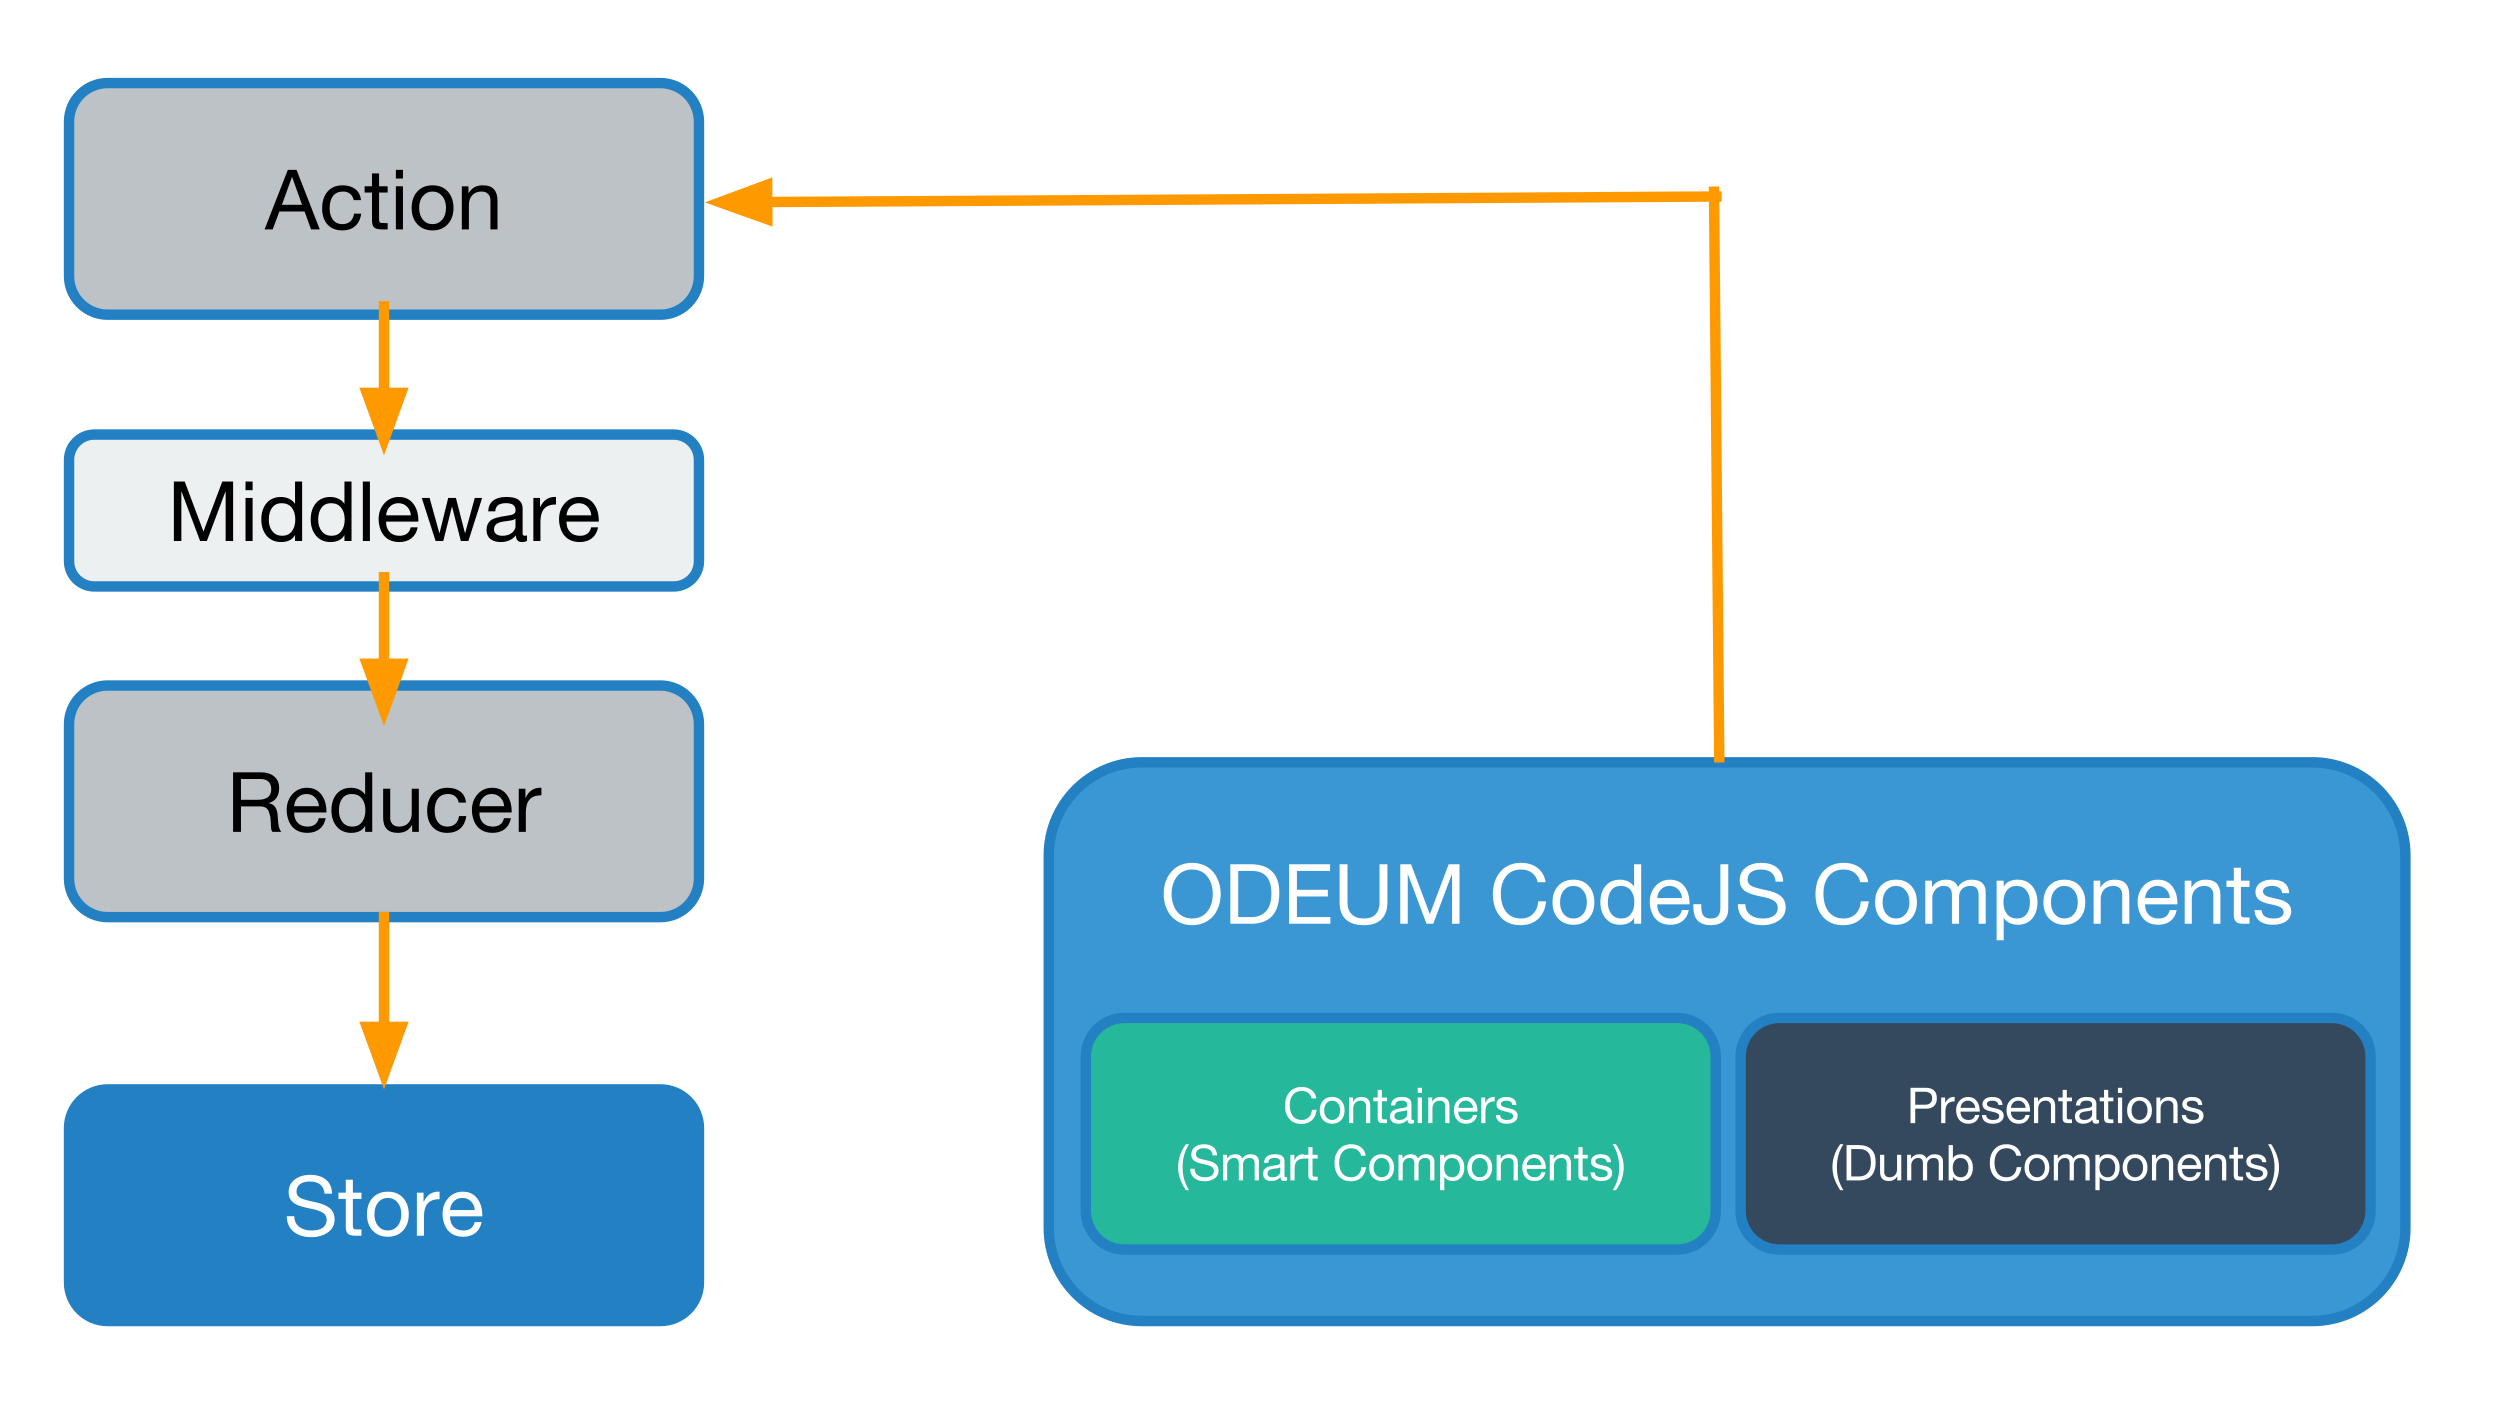 <?xml version="1.0" standalone="yes"?>

<svg version="1.1" viewBox="0.0 0.0 960.0 540.0" fill="none" stroke="none" stroke-linecap="square" stroke-miterlimit="10" xmlns="http://www.w3.org/2000/svg" xmlns:xlink="http://www.w3.org/1999/xlink"><rect x="0.0" y="0.0" width="960.0" height="540.0" fill="#333333" stroke="none"/><clipPath id="g21337511ee_0_11.0"><path d="m0 0l960.0 0l0 540.0l-960.0 0l0 -540.0z" clip-rule="nonzero"></path></clipPath><g clip-path="url(#g21337511ee_0_11.0)"><path fill="#ffffff" d="m0 0l960.0 0l0 540.0l-960.0 0z" fill-rule="evenodd"></path><path fill="#3b97d3" d="m402.727 328.486l0 0c0 -19.749 16.01 -35.759 35.759 -35.759l449.426 0c9.484 0 18.579 3.767 25.286 10.474c6.706 6.706 10.474 15.802 10.474 25.286l0 143.033c0 19.749 -16.01 35.759 -35.759 35.759l-449.426 0c-19.749 0 -35.759 -16.01 -35.759 -35.759z" fill-rule="evenodd"></path><path stroke="#2280c3" stroke-width="4.0" stroke-linejoin="round" stroke-linecap="butt" d="m402.727 328.486l0 0c0 -19.749 16.01 -35.759 35.759 -35.759l449.426 0c9.484 0 18.579 3.767 25.286 10.474c6.706 6.706 10.474 15.802 10.474 25.286l0 143.033c0 19.749 -16.01 35.759 -35.759 35.759l-449.426 0c-19.749 0 -35.759 -16.01 -35.759 -35.759z" fill-rule="evenodd"></path><path fill="#ffffff" d="m457.793 331.332q3.328 0 5.797 1.547q2.469 1.531 3.812 4.328q1.344 2.781 1.344 6.094q0 3.344 -1.344 6.125q-1.328 2.766 -3.828 4.312q-2.484 1.531 -5.781 1.531q-3.297 0 -5.781 -1.531q-2.469 -1.531 -3.812 -4.297q-1.344 -2.781 -1.344 -6.141q0 -5.188 2.969 -8.578q2.984 -3.391 7.969 -3.391zm-7.906 11.969q0 2.547 0.922 4.75q0.938 2.203 2.734 3.438q1.812 1.219 4.25 1.219q3.672 0 5.781 -2.641q2.125 -2.656 2.125 -6.766q0 -4.062 -2.094 -6.734q-2.094 -2.672 -5.844 -2.672q-3.672 0 -5.781 2.688q-2.094 2.688 -2.094 6.719zm30.578 -11.422q5.188 0 7.984 2.75q2.812 2.75 2.812 8.141q0 6.031 -2.781 9.0q-2.766 2.953 -8.016 2.953l-8.016 0l0 -22.844l8.016 0zm0.188 20.281q3.422 0 5.484 -2.234q2.078 -2.234 2.078 -6.75q0 -4.531 -1.891 -6.625q-1.875 -2.109 -5.562 -2.109l-5.281 0l0 17.719l5.172 0zm30.094 -20.281l0 2.562l-12.734 0l0 7.25l11.875 0l0 2.562l-11.875 0l0 7.906l12.844 0l0 2.562l-15.875 0l0 -22.844l15.766 0zm6.688 0l0 14.719q0 2.797 1.594 4.453q1.609 1.656 4.75 1.656q2.953 0 4.453 -1.641q1.5 -1.656 1.5 -4.469l0 -14.719l3.031 0l0 14.75q0 4.031 -2.266 6.344q-2.25 2.297 -6.719 2.297q-4.672 0 -7.031 -2.25q-2.344 -2.25 -2.344 -6.391l0 -14.75l3.031 0zm24.422 0l7.203 19.188l7.234 -19.188l4.156 0l0 22.844l-2.875 0l0 -19.016l-0.062 0l-7.141 19.016l-2.594 0l-7.141 -19.016l-0.062 0l0 19.016l-2.875 0l0 -22.844l4.156 0zm42.234 -0.547q3.797 0 6.344 1.969q2.562 1.969 3.062 5.453l-3.031 0q-0.5 -2.344 -2.203 -3.594q-1.688 -1.266 -4.203 -1.266q-3.625 0 -5.688 2.562q-2.047 2.562 -2.047 6.688q0 4.375 2.016 6.969q2.016 2.594 5.75 2.594q2.797 0 4.578 -1.766q1.797 -1.781 2.016 -4.828l3.047 0q-0.5 4.438 -3.094 6.797q-2.578 2.359 -6.797 2.359q-4.906 0 -7.734 -3.25q-2.828 -3.25 -2.828 -8.656q0 -5.328 2.922 -8.672q2.922 -3.359 7.891 -3.359zm20.109 6.469q3.75 0 5.891 2.422q2.141 2.422 2.141 6.25q0 3.859 -2.188 6.25q-2.188 2.391 -5.844 2.391q-3.594 0 -5.812 -2.344q-2.219 -2.359 -2.219 -6.297q0 -3.938 2.172 -6.297q2.172 -2.375 5.859 -2.375zm-5.156 8.672q0 2.844 1.453 4.547q1.453 1.688 3.703 1.688q2.234 0 3.688 -1.703q1.469 -1.703 1.469 -4.531q0 -2.828 -1.453 -4.547q-1.453 -1.734 -3.734 -1.734q-2.188 0 -3.656 1.703q-1.469 1.688 -1.469 4.578zm31.172 -14.594l0 22.844l-2.719 0l0 -2.234l-0.062 0q-0.641 1.281 -2.047 1.953q-1.391 0.672 -3.234 0.672q-3.469 0 -5.547 -2.406q-2.062 -2.406 -2.062 -6.297q0 -3.828 2.0 -6.219q2.016 -2.391 5.531 -2.391q1.625 0 3.078 0.656q1.469 0.656 2.281 1.922l0.062 0l0 -8.5l2.719 0zm-12.797 14.703q0 2.672 1.375 4.406q1.391 1.719 3.75 1.719q2.406 0 3.719 -1.719q1.328 -1.734 1.328 -4.516q0 -2.828 -1.359 -4.547q-1.359 -1.734 -3.891 -1.734q-2.344 0 -3.641 1.719q-1.281 1.703 -1.281 4.672zm23.859 -8.781q3.562 0 5.531 2.562q1.969 2.562 1.969 6.578l0 0.328l-12.391 0l0 0.203q0 2.359 1.375 3.797q1.375 1.438 3.781 1.438q1.812 0 2.875 -0.844q1.078 -0.844 1.406 -2.391l2.688 0q-0.547 2.75 -2.406 4.203q-1.859 1.438 -4.656 1.438q-2.609 0 -4.422 -1.172q-1.797 -1.188 -2.656 -3.281q-0.859 -2.109 -0.859 -4.312q0 -3.656 2.203 -6.094q2.203 -2.453 5.562 -2.453zm-4.891 7.062l9.5 0q-0.125 -2.016 -1.469 -3.344q-1.328 -1.328 -3.328 -1.328q-1.875 0 -3.203 1.266q-1.328 1.266 -1.5 3.406zm27.266 -12.984l0 17.25q0 2.703 -1.703 4.422q-1.703 1.719 -5.047 1.719q-3.078 0 -4.875 -1.625q-1.781 -1.641 -1.781 -5.641l0 -0.797l3.047 0l0 0.703q0 2.812 0.906 3.812q0.922 0.984 2.766 0.984q1.875 0 2.766 -0.984q0.891 -1.0 0.891 -3.016l0 -16.828l3.031 0zm12.672 -0.547q3.812 0 6.047 1.844q2.234 1.844 2.375 5.391l-2.875 0q-0.266 -2.344 -1.688 -3.5q-1.422 -1.172 -3.984 -1.172q-2.438 0 -3.781 1.016q-1.344 1.0 -1.344 2.875q0 1.344 1.141 2.203q1.156 0.859 6.203 1.875q3.656 0.75 5.469 2.297q1.812 1.547 1.812 4.297q0 3.188 -2.609 5.0q-2.594 1.812 -6.328 1.812q-4.141 0 -6.766 -2.078q-2.625 -2.078 -2.656 -5.984l2.875 0q0.031 2.609 1.859 4.062q1.844 1.438 4.797 1.438q2.766 0 4.281 -1.062q1.516 -1.078 1.516 -3.094q0 -1.625 -1.391 -2.609q-1.391 -0.984 -5.047 -1.688q-4.875 -0.922 -6.531 -2.375q-1.656 -1.469 -1.656 -3.859q0 -3.078 2.328 -4.875q2.344 -1.812 5.953 -1.812zm31.641 0q3.797 0 6.344 1.969q2.562 1.969 3.062 5.453l-3.031 0q-0.5 -2.344 -2.203 -3.594q-1.688 -1.266 -4.203 -1.266q-3.625 0 -5.688 2.562q-2.047 2.562 -2.047 6.688q0 4.375 2.016 6.969q2.016 2.594 5.75 2.594q2.797 0 4.578 -1.766q1.797 -1.781 2.016 -4.828l3.047 0q-0.5 4.438 -3.094 6.797q-2.578 2.359 -6.797 2.359q-4.906 0 -7.734 -3.25q-2.828 -3.25 -2.828 -8.656q0 -5.328 2.922 -8.672q2.922 -3.359 7.891 -3.359zm20.109 6.469q3.75 0 5.891 2.422q2.141 2.422 2.141 6.25q0 3.859 -2.188 6.25q-2.188 2.391 -5.844 2.391q-3.594 0 -5.812 -2.344q-2.219 -2.359 -2.219 -6.297q0 -3.938 2.172 -6.297q2.172 -2.375 5.859 -2.375zm-5.156 8.672q0 2.844 1.453 4.547q1.453 1.688 3.703 1.688q2.234 0 3.688 -1.703q1.469 -1.703 1.469 -4.531q0 -2.828 -1.453 -4.547q-1.453 -1.734 -3.734 -1.734q-2.188 0 -3.656 1.703q-1.469 1.688 -1.469 4.578zm24.359 -8.672q1.812 0 2.953 0.734q1.156 0.734 1.594 2.078q0.844 -1.328 2.203 -2.062q1.359 -0.75 3.0 -0.75q2.797 0 4.141 1.266q1.344 1.266 1.344 3.422l0 12.234l-2.719 0l0 -10.969q0 -1.781 -0.766 -2.672q-0.75 -0.891 -2.438 -0.891q-2.031 0 -3.172 1.188q-1.141 1.188 -1.141 2.953l0 10.391l-2.734 0l0 -10.969q0 -1.781 -0.75 -2.672q-0.75 -0.891 -2.344 -0.891q-1.297 0 -2.297 0.625q-1.0 0.625 -1.562 1.719q-0.562 1.078 -0.562 1.828l0 10.359l-2.719 0l0 -16.547l2.562 0l0 2.438l0.062 0q0.938 -1.422 2.266 -2.109q1.328 -0.703 3.078 -0.703zm27.484 0q3.547 0 5.578 2.438q2.047 2.438 2.047 6.266q0 3.844 -2.031 6.234q-2.031 2.375 -5.516 2.375q-1.547 0 -3.031 -0.641q-1.469 -0.641 -2.328 -1.953l-0.062 0l0 8.547l-2.719 0l0 -22.891l2.719 0l0 2.25l0.062 0q0.641 -1.281 2.016 -1.953q1.391 -0.672 3.266 -0.672zm-5.438 8.641q0 2.875 1.391 4.578q1.391 1.688 3.828 1.688q2.359 0 3.656 -1.688q1.297 -1.688 1.297 -4.703q0 -2.672 -1.375 -4.391q-1.359 -1.734 -3.766 -1.734q-2.391 0 -3.719 1.75q-1.312 1.75 -1.312 4.5zm23.391 -8.641q3.75 0 5.891 2.422q2.141 2.422 2.141 6.25q0 3.859 -2.188 6.25q-2.188 2.391 -5.844 2.391q-3.594 0 -5.812 -2.344q-2.219 -2.359 -2.219 -6.297q0 -3.938 2.172 -6.297q2.172 -2.375 5.859 -2.375zm-5.156 8.672q0 2.844 1.453 4.547q1.453 1.688 3.703 1.688q2.234 0 3.688 -1.703q1.469 -1.703 1.469 -4.531q0 -2.828 -1.453 -4.547q-1.453 -1.734 -3.734 -1.734q-2.188 0 -3.656 1.703q-1.469 1.688 -1.469 4.578zm24.406 -8.672q2.984 0 4.328 1.531q1.359 1.531 1.359 4.375l0 11.016l-2.719 0l0 -11.297q0 -1.406 -0.906 -2.312q-0.891 -0.922 -2.484 -0.922q-2.297 0 -3.594 1.422q-1.281 1.406 -1.281 3.656l0 9.453l-2.719 0l0 -16.547l2.562 0l0 2.625l0.062 0q0.906 -1.547 2.219 -2.266q1.328 -0.734 3.172 -0.734zm16.656 0q3.562 0 5.531 2.562q1.969 2.562 1.969 6.578l0 0.328l-12.391 0l0 0.203q0 2.359 1.375 3.797q1.375 1.438 3.781 1.438q1.812 0 2.875 -0.844q1.078 -0.844 1.406 -2.391l2.688 0q-0.547 2.75 -2.406 4.203q-1.859 1.438 -4.656 1.438q-2.609 0 -4.422 -1.172q-1.797 -1.188 -2.656 -3.281q-0.859 -2.109 -0.859 -4.312q0 -3.656 2.203 -6.094q2.203 -2.453 5.562 -2.453zm-4.891 7.062l9.5 0q-0.125 -2.016 -1.469 -3.344q-1.328 -1.328 -3.328 -1.328q-1.875 0 -3.203 1.266q-1.328 1.266 -1.5 3.406zm23.219 -7.062q2.984 0 4.328 1.531q1.359 1.531 1.359 4.375l0 11.016l-2.719 0l0 -11.297q0 -1.406 -0.906 -2.312q-0.891 -0.922 -2.484 -0.922q-2.297 0 -3.594 1.422q-1.281 1.406 -1.281 3.656l0 9.453l-2.719 0l0 -16.547l2.562 0l0 2.625l0.062 0q0.906 -1.547 2.219 -2.266q1.328 -0.734 3.172 -0.734zm13.562 -4.578l0 4.953l3.297 0l0 2.406l-3.297 0l0 10.359q0 1.234 0.812 1.312q0.828 0.062 1.719 0.062l0.766 0l0 2.406l-2.25 0q-2.234 0 -3.0 -0.797q-0.766 -0.797 -0.766 -2.672l0 -10.672l-2.828 0l0 -2.406l2.828 0l0 -4.953l2.719 0zm11.797 4.578q3.344 0 4.969 1.297q1.625 1.297 1.781 3.875l-2.719 0l0 -0.031q-0.109 -1.312 -1.156 -2.031q-1.031 -0.719 -2.672 -0.719q-1.641 0 -2.594 0.562q-0.938 0.547 -0.938 1.547q0 0.906 0.828 1.484q0.844 0.578 2.531 0.938l2.562 0.578q2.406 0.531 3.656 1.641q1.25 1.094 1.25 2.953q0 2.438 -1.891 3.828q-1.891 1.391 -5.156 1.391q-3.172 0 -5.031 -1.422q-1.859 -1.422 -1.984 -4.188l2.734 0q0.047 1.547 1.219 2.375q1.172 0.828 3.219 0.828q1.969 0 2.984 -0.625q1.016 -0.625 1.016 -1.844q0 -1.109 -1.016 -1.75q-1.0 -0.656 -4.125 -1.281q-3.125 -0.609 -4.406 -1.719q-1.266 -1.125 -1.266 -2.984q0 -2.172 1.766 -3.438q1.766 -1.266 4.438 -1.266z" fill-rule="nonzero"></path><path fill="#25b89a" d="m416.95 405.708l0 0c0 -8.187 6.637 -14.824 14.824 -14.824l212.241 0c3.932 0 7.702 1.562 10.482 4.342c2.78 2.78 4.342 6.551 4.342 10.482l0 59.296c0 8.187 -6.637 14.824 -14.824 14.824l-212.241 0c-8.187 0 -14.824 -6.637 -14.824 -14.824z" fill-rule="evenodd"></path><path stroke="#2280c3" stroke-width="4.0" stroke-linejoin="round" stroke-linecap="butt" d="m416.95 405.708l0 0c0 -8.187 6.637 -14.824 14.824 -14.824l212.241 0c3.932 0 7.702 1.562 10.482 4.342c2.78 2.78 4.342 6.551 4.342 10.482l0 59.296c0 8.187 -6.637 14.824 -14.824 14.824l-212.241 0c-8.187 0 -14.824 -6.637 -14.824 -14.824z" fill-rule="evenodd"></path><path fill="#ffffff" d="m499.859 417.385q2.25 0 3.766 1.172q1.531 1.172 1.828 3.234l-1.812 0q-0.297 -1.391 -1.297 -2.125q-1.0 -0.75 -2.5 -0.75q-2.156 0 -3.375 1.516q-1.219 1.516 -1.219 3.969q0 2.594 1.188 4.141q1.203 1.531 3.422 1.531q1.656 0 2.719 -1.047q1.062 -1.047 1.203 -2.859l1.797 0q-0.297 2.625 -1.828 4.031q-1.531 1.406 -4.031 1.406q-2.922 0 -4.609 -1.922q-1.672 -1.938 -1.672 -5.156q0 -3.156 1.734 -5.141q1.734 -2.0 4.688 -2.0zm11.692 3.844q2.234 0 3.5 1.438q1.266 1.438 1.266 3.703q0 2.297 -1.297 3.719q-1.297 1.422 -3.469 1.422q-2.125 0 -3.453 -1.391q-1.312 -1.406 -1.312 -3.75q0 -2.328 1.281 -3.734q1.297 -1.406 3.484 -1.406zm-3.062 5.141q0 1.703 0.859 2.703q0.875 1.0 2.203 1.0q1.328 0 2.188 -1.0q0.875 -1.016 0.875 -2.703q0 -1.672 -0.859 -2.688q-0.859 -1.031 -2.219 -1.031q-1.297 0 -2.172 1.016q-0.875 1.0 -0.875 2.703zm14.291 -5.141q1.781 0 2.578 0.906q0.812 0.906 0.812 2.594l0 6.547l-1.625 0l0 -6.703q0 -0.844 -0.531 -1.375q-0.531 -0.547 -1.484 -0.547q-1.359 0 -2.125 0.844q-0.766 0.828 -0.766 2.172l0 5.609l-1.609 0l0 -9.828l1.516 0l0 1.562l0.047 0q0.531 -0.922 1.312 -1.344q0.781 -0.438 1.875 -0.438zm7.86 -2.719l0 2.938l1.969 0l0 1.438l-1.969 0l0 6.141q0 0.734 0.484 0.781q0.5 0.047 1.031 0.047l0.453 0l0 1.422l-1.344 0q-1.328 0 -1.781 -0.469q-0.453 -0.484 -0.453 -1.594l0 -6.328l-1.672 0l0 -1.438l1.672 0l0 -2.938l1.609 0zm7.657 2.719q2.0 0 2.844 0.719q0.844 0.703 0.844 1.906q0 5.109 0 5.672q0 0.547 0.5 0.547q0.109 0 0.234 -0.016q0.141 -0.031 0.266 -0.078l0 1.266q-0.234 0.125 -0.531 0.188q-0.281 0.078 -0.625 0.078q-0.672 0 -1.031 -0.375q-0.344 -0.375 -0.344 -1.156q-0.641 0.766 -1.516 1.156q-0.859 0.375 -1.938 0.375q-1.531 0 -2.391 -0.719q-0.859 -0.719 -0.859 -2.047q0 -1.312 0.844 -2.094q0.844 -0.781 3.969 -1.172q1.062 -0.125 1.438 -0.391q0.375 -0.281 0.375 -0.812q0 -0.828 -0.531 -1.219q-0.516 -0.406 -1.656 -0.406q-1.203 0 -1.797 0.453q-0.594 0.453 -0.641 1.406l-1.625 0q0.078 -1.625 1.156 -2.453q1.078 -0.828 3.016 -0.828zm-2.844 7.406q0 0.688 0.5 1.062q0.5 0.375 1.406 0.375q1.359 0 2.172 -0.672q0.828 -0.672 0.828 -1.516l0 -1.688q-0.406 0.297 -1.062 0.406q-0.656 0.094 -1.719 0.234q-1.078 0.156 -1.609 0.594q-0.516 0.422 -0.516 1.203zm10.552 -10.922l0 1.969l-1.609 0l0 -1.969l1.609 0zm0 3.734l0 9.828l-1.609 0l0 -9.828l1.609 0zm7.192 -0.219q1.781 0 2.578 0.906q0.812 0.906 0.812 2.594l0 6.547l-1.625 0l0 -6.703q0 -0.844 -0.531 -1.375q-0.531 -0.547 -1.484 -0.547q-1.359 0 -2.125 0.844q-0.766 0.828 -0.766 2.172l0 5.609l-1.609 0l0 -9.828l1.516 0l0 1.562l0.047 0q0.531 -0.922 1.312 -1.344q0.781 -0.438 1.875 -0.438zm9.704 0q2.109 0 3.281 1.531q1.172 1.516 1.172 3.891l0 0.203l-7.359 0l0 0.109q0 1.406 0.812 2.266q0.828 0.844 2.25 0.844q1.078 0 1.703 -0.5q0.641 -0.5 0.844 -1.422l1.594 0q-0.328 1.641 -1.438 2.5q-1.094 0.859 -2.75 0.859q-1.562 0 -2.641 -0.703q-1.062 -0.703 -1.578 -1.953q-0.5 -1.25 -0.5 -2.547q0 -2.172 1.297 -3.625q1.312 -1.453 3.312 -1.453zm-2.906 4.188l5.641 0q-0.078 -1.188 -0.875 -1.969q-0.781 -0.797 -1.969 -0.797q-1.109 0 -1.906 0.75q-0.781 0.75 -0.891 2.016zm13.739 -4.203q0.047 0 0.094 0q0.047 0 0.125 0.016l0 1.703q-1.812 0 -2.688 0.969q-0.859 0.969 -0.859 2.984l0 4.391l-1.625 0l0 -9.828l1.531 0l0 2.078l0.031 0q0.562 -1.172 1.391 -1.734q0.828 -0.578 2.0 -0.578zm4.588 0.016q1.984 0 2.938 0.781q0.969 0.766 1.062 2.281l-1.609 0l0 -0.016q-0.062 -0.781 -0.688 -1.203q-0.609 -0.422 -1.578 -0.422q-0.984 0 -1.547 0.328q-0.562 0.328 -0.562 0.922q0 0.531 0.5 0.875q0.5 0.344 1.5 0.562l1.516 0.344q1.438 0.312 2.172 0.969q0.75 0.656 0.75 1.766q0 1.438 -1.125 2.266q-1.125 0.828 -3.062 0.828q-1.891 0 -3.0 -0.844q-1.094 -0.844 -1.172 -2.484l1.625 0q0.031 0.906 0.719 1.406q0.703 0.484 1.922 0.484q1.172 0 1.766 -0.359q0.609 -0.375 0.609 -1.094q0 -0.672 -0.609 -1.047q-0.594 -0.391 -2.438 -0.766q-1.859 -0.359 -2.625 -1.016q-0.75 -0.672 -0.75 -1.766q0 -1.297 1.047 -2.047q1.047 -0.75 2.641 -0.75z" fill-rule="nonzero"></path><path fill="#ffffff" d="m456.605 439.385q-1.281 2.0 -1.891 4.125q-0.609 2.125 -0.609 4.641q0 2.531 0.609 4.688q0.609 2.141 1.891 4.203l-1.234 0q-1.625 -2.547 -2.312 -4.641q-0.672 -2.109 -0.672 -4.25q0 -2.234 0.75 -4.516q0.766 -2.297 2.234 -4.25l1.234 0zm5.766 0q2.25 0 3.578 1.094q1.328 1.094 1.422 3.203l-1.719 0q-0.156 -1.391 -1.0 -2.078q-0.844 -0.688 -2.359 -0.688q-1.453 0 -2.25 0.594q-0.797 0.594 -0.797 1.703q0 0.797 0.672 1.312q0.688 0.516 3.688 1.109q2.172 0.453 3.25 1.375q1.078 0.906 1.078 2.547q0 1.891 -1.547 2.969q-1.547 1.078 -3.766 1.078q-2.453 0 -4.016 -1.234q-1.562 -1.234 -1.578 -3.562l1.703 0q0.031 1.562 1.109 2.422q1.094 0.844 2.844 0.844q1.641 0 2.547 -0.625q0.906 -0.641 0.906 -1.844q0 -0.953 -0.828 -1.531q-0.828 -0.594 -3.0 -1.016q-2.891 -0.547 -3.875 -1.406q-0.984 -0.875 -0.984 -2.297q0 -1.828 1.375 -2.891q1.391 -1.078 3.547 -1.078zm11.995 3.844q1.062 0 1.75 0.438q0.688 0.438 0.938 1.234q0.5 -0.797 1.312 -1.234q0.812 -0.438 1.781 -0.438q1.656 0 2.453 0.75q0.812 0.75 0.812 2.031l0 7.266l-1.625 0l0 -6.516q0 -1.062 -0.453 -1.578q-0.438 -0.531 -1.453 -0.531q-1.203 0 -1.875 0.703q-0.672 0.703 -0.672 1.75l0 6.172l-1.625 0l0 -6.516q0 -1.062 -0.453 -1.578q-0.438 -0.531 -1.391 -0.531q-0.766 0 -1.359 0.375q-0.594 0.359 -0.938 1.016q-0.328 0.641 -0.328 1.078l0 6.156l-1.609 0l0 -9.828l1.516 0l0 1.453l0.047 0q0.547 -0.844 1.328 -1.25q0.797 -0.422 1.844 -0.422zm15.196 0q2.0 0 2.844 0.719q0.844 0.703 0.844 1.906q0 5.109 0 5.672q0 0.547 0.5 0.547q0.109 0 0.234 -0.016q0.141 -0.031 0.266 -0.078l0 1.266q-0.234 0.125 -0.531 0.188q-0.281 0.078 -0.625 0.078q-0.672 0 -1.031 -0.375q-0.344 -0.375 -0.344 -1.156q-0.641 0.766 -1.516 1.156q-0.859 0.375 -1.938 0.375q-1.531 0 -2.391 -0.719q-0.859 -0.719 -0.859 -2.047q0 -1.312 0.844 -2.094q0.844 -0.781 3.969 -1.172q1.062 -0.125 1.438 -0.391q0.375 -0.281 0.375 -0.812q0 -0.828 -0.531 -1.219q-0.516 -0.406 -1.656 -0.406q-1.203 0 -1.797 0.453q-0.594 0.453 -0.641 1.406l-1.625 0q0.078 -1.625 1.156 -2.453q1.078 -0.828 3.016 -0.828zm-2.844 7.406q0 0.688 0.5 1.062q0.5 0.375 1.406 0.375q1.359 0 2.172 -0.672q0.828 -0.672 0.828 -1.516l0 -1.688q-0.406 0.297 -1.062 0.406q-0.656 0.094 -1.719 0.234q-1.078 0.156 -1.609 0.594q-0.516 0.422 -0.516 1.203zm13.739 -7.422q0.047 0 0.094 0q0.047 0 0.125 0.016l0 1.703q-1.812 0 -2.688 0.969q-0.859 0.969 -0.859 2.984l0 4.391l-1.625 0l0 -9.828l1.531 0l0 2.078l0.031 0q0.562 -1.172 1.391 -1.734q0.828 -0.578 2.0 -0.578zm3.556 -2.703l0 2.938l1.969 0l0 1.438l-1.969 0l0 6.141q0 0.734 0.484 0.781q0.5 0.047 1.031 0.047l0.453 0l0 1.422l-1.344 0q-1.328 0 -1.781 -0.469q-0.453 -0.484 -0.453 -1.594l0 -6.328l-1.672 0l0 -1.438l1.672 0l0 -2.938l1.609 0zm14.84 -1.125q2.25 0 3.766 1.172q1.531 1.172 1.828 3.234l-1.812 0q-0.297 -1.391 -1.297 -2.125q-1.0 -0.75 -2.5 -0.75q-2.156 0 -3.375 1.516q-1.219 1.516 -1.219 3.969q0 2.594 1.188 4.141q1.203 1.531 3.422 1.531q1.656 0 2.719 -1.047q1.062 -1.047 1.203 -2.859l1.797 0q-0.297 2.625 -1.828 4.031q-1.531 1.406 -4.031 1.406q-2.922 0 -4.609 -1.922q-1.672 -1.938 -1.672 -5.156q0 -3.156 1.734 -5.141q1.734 -2.0 4.688 -2.0zm11.692 3.844q2.234 0 3.5 1.438q1.266 1.438 1.266 3.703q0 2.297 -1.297 3.719q-1.297 1.422 -3.469 1.422q-2.125 0 -3.453 -1.391q-1.312 -1.406 -1.312 -3.75q0 -2.328 1.281 -3.734q1.297 -1.406 3.484 -1.406zm-3.062 5.141q0 1.703 0.859 2.703q0.875 1.0 2.203 1.0q1.328 0 2.188 -1.0q0.875 -1.016 0.875 -2.703q0 -1.672 -0.859 -2.688q-0.859 -1.031 -2.219 -1.031q-1.297 0 -2.172 1.016q-0.875 1.0 -0.875 2.703zm14.275 -5.141q1.062 0 1.75 0.438q0.688 0.438 0.938 1.234q0.5 -0.797 1.312 -1.234q0.812 -0.438 1.781 -0.438q1.656 0 2.453 0.75q0.812 0.75 0.812 2.031l0 7.266l-1.625 0l0 -6.516q0 -1.062 -0.453 -1.578q-0.438 -0.531 -1.453 -0.531q-1.203 0 -1.875 0.703q-0.672 0.703 -0.672 1.75l0 6.172l-1.625 0l0 -6.516q0 -1.062 -0.453 -1.578q-0.438 -0.531 -1.391 -0.531q-0.766 0 -1.359 0.375q-0.594 0.359 -0.938 1.016q-0.328 0.641 -0.328 1.078l0 6.156l-1.609 0l0 -9.828l1.516 0l0 1.453l0.047 0q0.547 -0.844 1.328 -1.25q0.797 -0.422 1.844 -0.422zm16.024 0q2.109 0 3.312 1.453q1.203 1.438 1.203 3.719q0 2.281 -1.203 3.703q-1.203 1.406 -3.266 1.406q-0.922 0 -1.797 -0.375q-0.875 -0.391 -1.391 -1.172l-0.031 0l0 5.078l-1.625 0l0 -13.594l1.625 0l0 1.344l0.031 0q0.375 -0.766 1.188 -1.156q0.828 -0.406 1.953 -0.406zm-3.234 5.125q0 1.719 0.828 2.719q0.828 1.0 2.266 1.0q1.406 0 2.172 -1.0q0.781 -1.0 0.781 -2.781q0 -1.594 -0.812 -2.609q-0.812 -1.031 -2.25 -1.031q-1.422 0 -2.203 1.047q-0.781 1.031 -0.781 2.656zm13.684 -5.125q2.234 0 3.5 1.438q1.266 1.438 1.266 3.703q0 2.297 -1.297 3.719q-1.297 1.422 -3.469 1.422q-2.125 0 -3.453 -1.391q-1.312 -1.406 -1.312 -3.75q0 -2.328 1.281 -3.734q1.297 -1.406 3.484 -1.406zm-3.062 5.141q0 1.703 0.859 2.703q0.875 1.0 2.203 1.0q1.328 0 2.188 -1.0q0.875 -1.016 0.875 -2.703q0 -1.672 -0.859 -2.688q-0.859 -1.031 -2.219 -1.031q-1.297 0 -2.172 1.016q-0.875 1.0 -0.875 2.703zm14.291 -5.141q1.781 0 2.578 0.906q0.812 0.906 0.812 2.594l0 6.547l-1.625 0l0 -6.703q0 -0.844 -0.531 -1.375q-0.531 -0.547 -1.484 -0.547q-1.359 0 -2.125 0.844q-0.766 0.828 -0.766 2.172l0 5.609l-1.609 0l0 -9.828l1.516 0l0 1.562l0.047 0q0.531 -0.922 1.312 -1.344q0.781 -0.438 1.875 -0.438zm9.704 0q2.109 0 3.281 1.531q1.172 1.516 1.172 3.891l0 0.203l-7.359 0l0 0.109q0 1.406 0.812 2.266q0.828 0.844 2.25 0.844q1.078 0 1.703 -0.5q0.641 -0.5 0.844 -1.422l1.594 0q-0.328 1.641 -1.438 2.5q-1.094 0.859 -2.75 0.859q-1.562 0 -2.641 -0.703q-1.062 -0.703 -1.578 -1.953q-0.5 -1.25 -0.5 -2.547q0 -2.172 1.297 -3.625q1.312 -1.453 3.312 -1.453zm-2.906 4.188l5.641 0q-0.078 -1.188 -0.875 -1.969q-0.781 -0.797 -1.969 -0.797q-1.109 0 -1.906 0.75q-0.781 0.75 -0.891 2.016zm13.599 -4.188q1.781 0 2.578 0.906q0.812 0.906 0.812 2.594l0 6.547l-1.625 0l0 -6.703q0 -0.844 -0.531 -1.375q-0.531 -0.547 -1.484 -0.547q-1.359 0 -2.125 0.844q-0.766 0.828 -0.766 2.172l0 5.609l-1.609 0l0 -9.828l1.516 0l0 1.562l0.047 0q0.531 -0.922 1.312 -1.344q0.781 -0.438 1.875 -0.438zm7.86 -2.719l0 2.938l1.969 0l0 1.438l-1.969 0l0 6.141q0 0.734 0.484 0.781q0.5 0.047 1.031 0.047l0.453 0l0 1.422l-1.344 0q-1.328 0 -1.781 -0.469q-0.453 -0.484 -0.453 -1.594l0 -6.328l-1.672 0l0 -1.438l1.672 0l0 -2.938l1.609 0zm6.907 2.719q1.984 0 2.938 0.781q0.969 0.766 1.062 2.281l-1.609 0l0 -0.016q-0.062 -0.781 -0.688 -1.203q-0.609 -0.422 -1.578 -0.422q-0.984 0 -1.547 0.328q-0.562 0.328 -0.562 0.922q0 0.531 0.5 0.875q0.5 0.344 1.5 0.562l1.516 0.344q1.438 0.312 2.172 0.969q0.75 0.656 0.75 1.766q0 1.438 -1.125 2.266q-1.125 0.828 -3.062 0.828q-1.891 0 -3.0 -0.844q-1.094 -0.844 -1.172 -2.484l1.625 0q0.031 0.906 0.719 1.406q0.703 0.484 1.922 0.484q1.172 0 1.766 -0.359q0.609 -0.375 0.609 -1.094q0 -0.672 -0.609 -1.047q-0.594 -0.391 -2.438 -0.766q-1.859 -0.359 -2.625 -1.016q-0.75 -0.672 -0.75 -1.766q0 -1.297 1.047 -2.047q1.047 -0.75 2.641 -0.75zm5.891 -3.844q1.516 2.344 2.25 4.484q0.734 2.125 0.734 4.406q0 2.312 -0.781 4.562q-0.766 2.25 -2.203 4.203l-1.234 0q1.266 -2.016 1.875 -4.141q0.625 -2.125 0.625 -4.625q0 -2.531 -0.625 -4.688q-0.609 -2.156 -1.875 -4.203l1.234 0z" fill-rule="nonzero"></path><path fill="#34495d" d="m668.404 405.708l0 0c0 -8.187 6.637 -14.824 14.824 -14.824l212.241 0c3.932 0 7.702 1.562 10.482 4.342c2.78 2.78 4.342 6.551 4.342 10.482l0 59.296c0 8.187 -6.637 14.824 -14.824 14.824l-212.241 0c-8.187 0 -14.824 -6.637 -14.824 -14.824z" fill-rule="evenodd"></path><path stroke="#2280c3" stroke-width="4.0" stroke-linejoin="round" stroke-linecap="butt" d="m668.404 405.708l0 0c0 -8.187 6.637 -14.824 14.824 -14.824l212.241 0c3.932 0 7.702 1.562 10.482 4.342c2.78 2.78 4.342 6.551 4.342 10.482l0 59.296c0 8.187 -6.637 14.824 -14.824 14.824l-212.241 0c-8.187 0 -14.824 -6.637 -14.824 -14.824z" fill-rule="evenodd"></path><path fill="#ffffff" d="m739.675 417.714q1.859 0 2.969 1.016q1.109 1.0 1.109 2.984q0 2.0 -1.109 3.016q-1.109 1.0 -2.844 1.0l-4.359 0l0 5.547l-1.797 0l0 -13.562l6.031 0zm-0.5 6.5q1.281 0 2.016 -0.609q0.75 -0.609 0.75 -1.891q0 -1.25 -0.734 -1.859q-0.719 -0.625 -2.141 -0.625l-3.625 0l0 4.984l3.734 0zm11.182 -3.0q0.047 0 0.094 0q0.047 0 0.125 0.016l0 1.703q-1.812 0 -2.688 0.969q-0.859 0.969 -0.859 2.984l0 4.391l-1.625 0l0 -9.828l1.531 0l0 2.078l0.031 0q0.562 -1.172 1.391 -1.734q0.828 -0.578 2.0 -0.578zm5.4 0.016q2.109 0 3.281 1.531q1.172 1.516 1.172 3.891l0 0.203l-7.359 0l0 0.109q0 1.406 0.812 2.266q0.828 0.844 2.25 0.844q1.078 0 1.703 -0.5q0.641 -0.5 0.844 -1.422l1.594 0q-0.328 1.641 -1.438 2.5q-1.094 0.859 -2.75 0.859q-1.562 0 -2.641 -0.703q-1.062 -0.703 -1.578 -1.953q-0.5 -1.25 -0.5 -2.547q0 -2.172 1.297 -3.625q1.312 -1.453 3.312 -1.453zm-2.906 4.188l5.641 0q-0.078 -1.188 -0.875 -1.969q-0.781 -0.797 -1.969 -0.797q-1.109 0 -1.906 0.75q-0.781 0.75 -0.891 2.016zm12.114 -4.188q1.984 0 2.938 0.781q0.969 0.766 1.062 2.281l-1.609 0l0 -0.016q-0.062 -0.781 -0.688 -1.203q-0.609 -0.422 -1.578 -0.422q-0.984 0 -1.547 0.328q-0.562 0.328 -0.562 0.922q0 0.531 0.5 0.875q0.5 0.344 1.5 0.562l1.516 0.344q1.438 0.312 2.172 0.969q0.75 0.656 0.75 1.766q0 1.438 -1.125 2.266q-1.125 0.828 -3.062 0.828q-1.891 0 -3.0 -0.844q-1.094 -0.844 -1.172 -2.484l1.625 0q0.031 0.906 0.719 1.406q0.703 0.484 1.922 0.484q1.172 0 1.766 -0.359q0.609 -0.375 0.609 -1.094q0 -0.672 -0.609 -1.047q-0.594 -0.391 -2.438 -0.766q-1.859 -0.359 -2.625 -1.016q-0.75 -0.672 -0.75 -1.766q0 -1.297 1.047 -2.047q1.047 -0.75 2.641 -0.75zm10.141 0q2.109 0 3.281 1.531q1.172 1.516 1.172 3.891l0 0.203l-7.359 0l0 0.109q0 1.406 0.812 2.266q0.828 0.844 2.25 0.844q1.078 0 1.703 -0.5q0.641 -0.5 0.844 -1.422l1.594 0q-0.328 1.641 -1.438 2.5q-1.094 0.859 -2.75 0.859q-1.562 0 -2.641 -0.703q-1.062 -0.703 -1.578 -1.953q-0.5 -1.25 -0.5 -2.547q0 -2.172 1.297 -3.625q1.312 -1.453 3.312 -1.453zm-2.906 4.188l5.641 0q-0.078 -1.188 -0.875 -1.969q-0.781 -0.797 -1.969 -0.797q-1.109 0 -1.906 0.75q-0.781 0.75 -0.891 2.016zm13.599 -4.188q1.781 0 2.578 0.906q0.812 0.906 0.812 2.594l0 6.547l-1.625 0l0 -6.703q0 -0.844 -0.531 -1.375q-0.531 -0.547 -1.484 -0.547q-1.359 0 -2.125 0.844q-0.766 0.828 -0.766 2.172l0 5.609l-1.609 0l0 -9.828l1.516 0l0 1.562l0.047 0q0.531 -0.922 1.312 -1.344q0.781 -0.438 1.875 -0.438zm7.86 -2.719l0 2.938l1.969 0l0 1.438l-1.969 0l0 6.141q0 0.734 0.484 0.781q0.5 0.047 1.031 0.047l0.453 0l0 1.422l-1.344 0q-1.328 0 -1.781 -0.469q-0.453 -0.484 -0.453 -1.594l0 -6.328l-1.672 0l0 -1.438l1.672 0l0 -2.938l1.609 0zm7.657 2.719q2.0 0 2.844 0.719q0.844 0.703 0.844 1.906q0 5.109 0 5.672q0 0.547 0.5 0.547q0.109 0 0.234 -0.016q0.141 -0.031 0.266 -0.078l0 1.266q-0.234 0.125 -0.531 0.188q-0.281 0.078 -0.625 0.078q-0.672 0 -1.031 -0.375q-0.344 -0.375 -0.344 -1.156q-0.641 0.766 -1.516 1.156q-0.859 0.375 -1.938 0.375q-1.531 0 -2.391 -0.719q-0.859 -0.719 -0.859 -2.047q0 -1.312 0.844 -2.094q0.844 -0.781 3.969 -1.172q1.062 -0.125 1.438 -0.391q0.375 -0.281 0.375 -0.812q0 -0.828 -0.531 -1.219q-0.516 -0.406 -1.656 -0.406q-1.203 0 -1.797 0.453q-0.594 0.453 -0.641 1.406l-1.625 0q0.078 -1.625 1.156 -2.453q1.078 -0.828 3.016 -0.828zm-2.844 7.406q0 0.688 0.5 1.062q0.5 0.375 1.406 0.375q1.359 0 2.172 -0.672q0.828 -0.672 0.828 -1.516l0 -1.688q-0.406 0.297 -1.062 0.406q-0.656 0.094 -1.719 0.234q-1.078 0.156 -1.609 0.594q-0.516 0.422 -0.516 1.203zm11.083 -10.125l0 2.938l1.969 0l0 1.438l-1.969 0l0 6.141q0 0.734 0.484 0.781q0.5 0.047 1.031 0.047l0.453 0l0 1.422l-1.344 0q-1.328 0 -1.781 -0.469q-0.453 -0.484 -0.453 -1.594l0 -6.328l-1.672 0l0 -1.438l1.672 0l0 -2.938l1.609 0zm5.344 -0.797l0 1.969l-1.609 0l0 -1.969l1.609 0zm0 3.734l0 9.828l-1.609 0l0 -9.828l1.609 0zm6.676 -0.219q2.234 0 3.5 1.438q1.266 1.438 1.266 3.703q0 2.297 -1.297 3.719q-1.297 1.422 -3.469 1.422q-2.125 0 -3.453 -1.391q-1.312 -1.406 -1.312 -3.75q0 -2.328 1.281 -3.734q1.297 -1.406 3.484 -1.406zm-3.062 5.141q0 1.703 0.859 2.703q0.875 1.0 2.203 1.0q1.328 0 2.188 -1.0q0.875 -1.016 0.875 -2.703q0 -1.672 -0.859 -2.688q-0.859 -1.031 -2.219 -1.031q-1.297 0 -2.172 1.016q-0.875 1.0 -0.875 2.703zm14.291 -5.141q1.781 0 2.578 0.906q0.812 0.906 0.812 2.594l0 6.547l-1.625 0l0 -6.703q0 -0.844 -0.531 -1.375q-0.531 -0.547 -1.484 -0.547q-1.359 0 -2.125 0.844q-0.766 0.828 -0.766 2.172l0 5.609l-1.609 0l0 -9.828l1.516 0l0 1.562l0.047 0q0.531 -0.922 1.312 -1.344q0.781 -0.438 1.875 -0.438zm8.891 0q1.984 0 2.938 0.781q0.969 0.766 1.062 2.281l-1.609 0l0 -0.016q-0.062 -0.781 -0.688 -1.203q-0.609 -0.422 -1.578 -0.422q-0.984 0 -1.547 0.328q-0.562 0.328 -0.562 0.922q0 0.531 0.5 0.875q0.5 0.344 1.5 0.562l1.516 0.344q1.438 0.312 2.172 0.969q0.75 0.656 0.75 1.766q0 1.438 -1.125 2.266q-1.125 0.828 -3.062 0.828q-1.891 0 -3.0 -0.844q-1.094 -0.844 -1.172 -2.484l1.625 0q0.031 0.906 0.719 1.406q0.703 0.484 1.922 0.484q1.172 0 1.766 -0.359q0.609 -0.375 0.609 -1.094q0 -0.672 -0.609 -1.047q-0.594 -0.391 -2.438 -0.766q-1.859 -0.359 -2.625 -1.016q-0.75 -0.672 -0.75 -1.766q0 -1.297 1.047 -2.047q1.047 -0.75 2.641 -0.75z" fill-rule="nonzero"></path><path fill="#ffffff" d="m707.872 439.385q-1.281 2.0 -1.891 4.125q-0.609 2.125 -0.609 4.641q0 2.531 0.609 4.688q0.609 2.141 1.891 4.203l-1.234 0q-1.625 -2.547 -2.312 -4.641q-0.672 -2.109 -0.672 -4.25q0 -2.234 0.75 -4.516q0.766 -2.297 2.234 -4.25l1.234 0zm5.969 0.328q3.078 0 4.734 1.641q1.672 1.625 1.672 4.828q0 3.578 -1.656 5.344q-1.641 1.75 -4.75 1.75l-4.766 0l0 -13.562l4.766 0zm0.109 12.047q2.031 0 3.25 -1.328q1.234 -1.328 1.234 -4.016q0 -2.688 -1.125 -3.938q-1.109 -1.25 -3.297 -1.25l-3.141 0l0 10.531l3.078 0zm9.605 -8.312l0 6.703q0 0.828 0.531 1.375q0.531 0.547 1.469 0.547q1.391 0 2.141 -0.844q0.766 -0.844 0.766 -2.172l0 -5.609l1.625 0l0 9.828l-1.531 0l0 -1.562l-0.031 0q-0.547 0.938 -1.359 1.375q-0.797 0.422 -1.844 0.422q-1.719 0 -2.547 -0.891q-0.828 -0.891 -0.828 -2.625l0 -6.547l1.609 0zm13.501 -0.219q1.062 0 1.75 0.438q0.688 0.438 0.938 1.234q0.5 -0.797 1.312 -1.234q0.812 -0.438 1.781 -0.438q1.656 0 2.453 0.75q0.812 0.75 0.812 2.031l0 7.266l-1.625 0l0 -6.516q0 -1.062 -0.453 -1.578q-0.438 -0.531 -1.453 -0.531q-1.203 0 -1.875 0.703q-0.672 0.703 -0.672 1.75l0 6.172l-1.625 0l0 -6.516q0 -1.062 -0.453 -1.578q-0.438 -0.531 -1.391 -0.531q-0.766 0 -1.359 0.375q-0.594 0.359 -0.938 1.016q-0.328 0.641 -0.328 1.078l0 6.156l-1.609 0l0 -9.828l1.516 0l0 1.453l0.047 0q0.547 -0.844 1.328 -1.25q0.797 -0.422 1.844 -0.422zm12.852 -3.516l0 5.078l0.031 0q0.375 -0.766 1.188 -1.156q0.812 -0.406 1.953 -0.406q2.109 0 3.312 1.453q1.203 1.438 1.203 3.719q0 2.281 -1.203 3.703q-1.203 1.406 -3.266 1.406q-0.922 0 -1.797 -0.375q-0.875 -0.391 -1.391 -1.172l-0.031 0l0 1.312l-1.625 0l0 -13.562l1.625 0zm-0.062 8.641q0 1.719 0.828 2.719q0.828 1.0 2.266 1.0q1.406 0 2.172 -1.0q0.781 -1.0 0.781 -2.781q0 -1.594 -0.812 -2.609q-0.812 -1.031 -2.25 -1.031q-1.422 0 -2.203 1.047q-0.781 1.031 -0.781 2.656zm20.648 -8.969q2.25 0 3.766 1.172q1.531 1.172 1.828 3.234l-1.812 0q-0.297 -1.391 -1.297 -2.125q-1.0 -0.75 -2.5 -0.75q-2.156 0 -3.375 1.516q-1.219 1.516 -1.219 3.969q0 2.594 1.188 4.141q1.203 1.531 3.422 1.531q1.656 0 2.719 -1.047q1.062 -1.047 1.203 -2.859l1.797 0q-0.297 2.625 -1.828 4.031q-1.531 1.406 -4.031 1.406q-2.922 0 -4.609 -1.922q-1.672 -1.938 -1.672 -5.156q0 -3.156 1.734 -5.141q1.734 -2.0 4.688 -2.0zm11.692 3.844q2.234 0 3.5 1.438q1.266 1.438 1.266 3.703q0 2.297 -1.297 3.719q-1.297 1.422 -3.469 1.422q-2.125 0 -3.453 -1.391q-1.312 -1.406 -1.312 -3.75q0 -2.328 1.281 -3.734q1.297 -1.406 3.484 -1.406zm-3.062 5.141q0 1.703 0.859 2.703q0.875 1.0 2.203 1.0q1.328 0 2.188 -1.0q0.875 -1.016 0.875 -2.703q0 -1.672 -0.859 -2.688q-0.859 -1.031 -2.219 -1.031q-1.297 0 -2.172 1.016q-0.875 1.0 -0.875 2.703zm14.275 -5.141q1.062 0 1.75 0.438q0.688 0.438 0.938 1.234q0.5 -0.797 1.312 -1.234q0.812 -0.438 1.781 -0.438q1.656 0 2.453 0.75q0.812 0.75 0.812 2.031l0 7.266l-1.625 0l0 -6.516q0 -1.062 -0.453 -1.578q-0.438 -0.531 -1.453 -0.531q-1.203 0 -1.875 0.703q-0.672 0.703 -0.672 1.75l0 6.172l-1.625 0l0 -6.516q0 -1.062 -0.453 -1.578q-0.438 -0.531 -1.391 -0.531q-0.766 0 -1.359 0.375q-0.594 0.359 -0.938 1.016q-0.328 0.641 -0.328 1.078l0 6.156l-1.609 0l0 -9.828l1.516 0l0 1.453l0.047 0q0.547 -0.844 1.328 -1.25q0.797 -0.422 1.844 -0.422zm16.024 0q2.109 0 3.312 1.453q1.203 1.438 1.203 3.719q0 2.281 -1.203 3.703q-1.203 1.406 -3.266 1.406q-0.922 0 -1.797 -0.375q-0.875 -0.391 -1.391 -1.172l-0.031 0l0 5.078l-1.625 0l0 -13.594l1.625 0l0 1.344l0.031 0q0.375 -0.766 1.188 -1.156q0.828 -0.406 1.953 -0.406zm-3.234 5.125q0 1.719 0.828 2.719q0.828 1.0 2.266 1.0q1.406 0 2.172 -1.0q0.781 -1.0 0.781 -2.781q0 -1.594 -0.812 -2.609q-0.812 -1.031 -2.25 -1.031q-1.422 0 -2.203 1.047q-0.781 1.031 -0.781 2.656zm13.684 -5.125q2.234 0 3.5 1.438q1.266 1.438 1.266 3.703q0 2.297 -1.297 3.719q-1.297 1.422 -3.469 1.422q-2.125 0 -3.453 -1.391q-1.312 -1.406 -1.312 -3.75q0 -2.328 1.281 -3.734q1.297 -1.406 3.484 -1.406zm-3.062 5.141q0 1.703 0.859 2.703q0.875 1.0 2.203 1.0q1.328 0 2.188 -1.0q0.875 -1.016 0.875 -2.703q0 -1.672 -0.859 -2.688q-0.859 -1.031 -2.219 -1.031q-1.297 0 -2.172 1.016q-0.875 1.0 -0.875 2.703zm14.291 -5.141q1.781 0 2.578 0.906q0.812 0.906 0.812 2.594l0 6.547l-1.625 0l0 -6.703q0 -0.844 -0.531 -1.375q-0.531 -0.547 -1.484 -0.547q-1.359 0 -2.125 0.844q-0.766 0.828 -0.766 2.172l0 5.609l-1.609 0l0 -9.828l1.516 0l0 1.562l0.047 0q0.531 -0.922 1.312 -1.344q0.781 -0.438 1.875 -0.438zm9.704 0q2.109 0 3.281 1.531q1.172 1.516 1.172 3.891l0 0.203l-7.359 0l0 0.109q0 1.406 0.812 2.266q0.828 0.844 2.25 0.844q1.078 0 1.703 -0.5q0.641 -0.5 0.844 -1.422l1.594 0q-0.328 1.641 -1.438 2.5q-1.094 0.859 -2.75 0.859q-1.562 0 -2.641 -0.703q-1.062 -0.703 -1.578 -1.953q-0.5 -1.25 -0.5 -2.547q0 -2.172 1.297 -3.625q1.312 -1.453 3.312 -1.453zm-2.906 4.188l5.641 0q-0.078 -1.188 -0.875 -1.969q-0.781 -0.797 -1.969 -0.797q-1.109 0 -1.906 0.75q-0.781 0.75 -0.891 2.016zm13.599 -4.188q1.781 0 2.578 0.906q0.812 0.906 0.812 2.594l0 6.547l-1.625 0l0 -6.703q0 -0.844 -0.531 -1.375q-0.531 -0.547 -1.484 -0.547q-1.359 0 -2.125 0.844q-0.766 0.828 -0.766 2.172l0 5.609l-1.609 0l0 -9.828l1.516 0l0 1.562l0.047 0q0.531 -0.922 1.312 -1.344q0.781 -0.438 1.875 -0.438zm7.86 -2.719l0 2.938l1.969 0l0 1.438l-1.969 0l0 6.141q0 0.734 0.484 0.781q0.5 0.047 1.031 0.047l0.453 0l0 1.422l-1.344 0q-1.328 0 -1.781 -0.469q-0.453 -0.484 -0.453 -1.594l0 -6.328l-1.672 0l0 -1.438l1.672 0l0 -2.938l1.609 0zm6.907 2.719q1.984 0 2.938 0.781q0.969 0.766 1.062 2.281l-1.609 0l0 -0.016q-0.062 -0.781 -0.688 -1.203q-0.609 -0.422 -1.578 -0.422q-0.984 0 -1.547 0.328q-0.562 0.328 -0.562 0.922q0 0.531 0.5 0.875q0.5 0.344 1.5 0.562l1.516 0.344q1.438 0.312 2.172 0.969q0.75 0.656 0.75 1.766q0 1.438 -1.125 2.266q-1.125 0.828 -3.062 0.828q-1.891 0 -3.0 -0.844q-1.094 -0.844 -1.172 -2.484l1.625 0q0.031 0.906 0.719 1.406q0.703 0.484 1.922 0.484q1.172 0 1.766 -0.359q0.609 -0.375 0.609 -1.094q0 -0.672 -0.609 -1.047q-0.594 -0.391 -2.438 -0.766q-1.859 -0.359 -2.625 -1.016q-0.75 -0.672 -0.75 -1.766q0 -1.297 1.047 -2.047q1.047 -0.75 2.641 -0.75zm5.891 -3.844q1.516 2.344 2.25 4.484q0.734 2.125 0.734 4.406q0 2.312 -0.781 4.562q-0.766 2.25 -2.203 4.203l-1.234 0q1.266 -2.016 1.875 -4.141q0.625 -2.125 0.625 -4.625q0 -2.531 -0.625 -4.688q-0.609 -2.156 -1.875 -4.203l1.234 0z" fill-rule="nonzero"></path><path fill="#bdc2c6" d="m26.509 46.717l0 0c0 -8.187 6.637 -14.824 14.824 -14.824l212.241 0c3.932 0 7.702 1.562 10.482 4.342c2.78 2.78 4.342 6.551 4.342 10.482l0 59.296c0 8.187 -6.637 14.824 -14.824 14.824l-212.241 0c-8.187 0 -14.824 -6.637 -14.824 -14.824z" fill-rule="evenodd"></path><path stroke="#2280c3" stroke-width="4.0" stroke-linejoin="round" stroke-linecap="butt" d="m26.509 46.717l0 0c0 -8.187 6.637 -14.824 14.824 -14.824l212.241 0c3.932 0 7.702 1.562 10.482 4.342c2.78 2.78 4.342 6.551 4.342 10.482l0 59.296c0 8.187 -6.637 14.824 -14.824 14.824l-212.241 0c-8.187 0 -14.824 -6.637 -14.824 -14.824z" fill-rule="evenodd"></path><path fill="#000000" d="m113.876 65.241l8.922 22.844l-3.359 0l-2.484 -6.875l-9.672 0l-2.562 6.875l-3.125 0l8.922 -22.844l3.359 0zm-1.766 2.75l-3.859 10.656l7.734 0l-3.797 -10.656l-0.078 0zm19.391 3.172q3.031 0 4.922 1.438q1.891 1.438 2.219 4.25l-2.812 0q-0.328 -1.609 -1.406 -2.453q-1.062 -0.844 -2.688 -0.844q-2.531 0 -3.844 1.703q-1.312 1.688 -1.312 4.766q0 2.75 1.297 4.406q1.297 1.641 3.531 1.641q1.984 0 3.125 -1.062q1.156 -1.078 1.422 -2.969l2.781 0q-0.453 3.094 -2.328 4.766q-1.875 1.672 -4.969 1.672q-3.609 0 -5.672 -2.266q-2.062 -2.281 -2.062 -6.188q0 -4.062 2.078 -6.453q2.094 -2.406 5.719 -2.406zm14.062 -4.578l0 4.953l3.297 0l0 2.406l-3.297 0l0 10.359q0 1.234 0.812 1.312q0.828 0.062 1.719 0.062l0.766 0l0 2.406l-2.25 0q-2.234 0 -3.0 -0.797q-0.766 -0.797 -0.766 -2.672l0 -10.672l-2.828 0l0 -2.406l2.828 0l0 -4.953l2.719 0zm9.172 -1.344l0 3.328l-2.719 0l0 -3.328l2.719 0zm0 6.297l0 16.547l-2.719 0l0 -16.547l2.719 0zm11.375 -0.375q3.75 0 5.891 2.422q2.141 2.422 2.141 6.25q0 3.859 -2.188 6.25q-2.188 2.391 -5.844 2.391q-3.594 0 -5.812 -2.344q-2.219 -2.359 -2.219 -6.297q0 -3.938 2.172 -6.297q2.172 -2.375 5.859 -2.375zm-5.156 8.672q0 2.844 1.453 4.547q1.453 1.688 3.703 1.688q2.234 0 3.688 -1.703q1.469 -1.703 1.469 -4.531q0 -2.828 -1.453 -4.547q-1.453 -1.734 -3.734 -1.734q-2.188 0 -3.656 1.703q-1.469 1.688 -1.469 4.578zm24.406 -8.672q2.984 0 4.328 1.531q1.359 1.531 1.359 4.375l0 11.016l-2.719 0l0 -11.297q0 -1.406 -0.906 -2.312q-0.891 -0.922 -2.484 -0.922q-2.297 0 -3.594 1.422q-1.281 1.406 -1.281 3.656l0 9.453l-2.719 0l0 -16.547l2.562 0l0 2.625l0.062 0q0.906 -1.547 2.219 -2.266q1.328 -0.734 3.172 -0.734z" fill-rule="nonzero"></path><path fill="#bdc2c6" d="m26.509 278.061l0 0c0 -8.187 6.637 -14.824 14.824 -14.824l212.241 0c3.932 0 7.702 1.562 10.482 4.342c2.78 2.78 4.342 6.551 4.342 10.482l0 59.296c0 8.187 -6.637 14.824 -14.824 14.824l-212.241 0c-8.187 0 -14.824 -6.637 -14.824 -14.824z" fill-rule="evenodd"></path><path stroke="#2280c3" stroke-width="4.0" stroke-linejoin="round" stroke-linecap="butt" d="m26.509 278.061l0 0c0 -8.187 6.637 -14.824 14.824 -14.824l212.241 0c3.932 0 7.702 1.562 10.482 4.342c2.78 2.78 4.342 6.551 4.342 10.482l0 59.296c0 8.187 -6.637 14.824 -14.824 14.824l-212.241 0c-8.187 0 -14.824 -6.637 -14.824 -14.824z" fill-rule="evenodd"></path><path fill="#000000" d="m100.392 296.585q2.984 0 4.891 1.578q1.906 1.578 1.906 4.406q0 2.25 -0.984 3.734q-0.984 1.484 -2.984 2.047l0 0.062q1.734 0.344 2.547 1.625q0.828 1.266 0.953 4.359q0.078 2.0 0.375 3.141q0.297 1.141 0.891 1.891l-3.391 0q-0.281 -0.375 -0.375 -0.734q-0.078 -0.375 -0.156 -1.016l-0.125 -2.516q-0.047 -1.766 -0.766 -3.594q-0.703 -1.828 -3.125 -1.906l-7.516 0l0 9.766l-3.031 0l0 -22.844l10.891 0zm-1.359 10.531q2.531 0 3.828 -0.984q1.297 -1.0 1.297 -3.094q0 -1.844 -1.047 -2.859q-1.031 -1.031 -2.906 -1.031l-7.672 0l0 7.969l6.5 0zm18.812 -4.609q3.562 0 5.531 2.562q1.969 2.562 1.969 6.578l0 0.328l-12.391 0l0 0.203q0 2.359 1.375 3.797q1.375 1.438 3.781 1.438q1.812 0 2.875 -0.844q1.078 -0.844 1.406 -2.391l2.688 0q-0.547 2.75 -2.406 4.203q-1.859 1.438 -4.656 1.438q-2.609 0 -4.422 -1.172q-1.797 -1.188 -2.656 -3.281q-0.859 -2.109 -0.859 -4.312q0 -3.656 2.203 -6.094q2.203 -2.453 5.562 -2.453zm-4.891 7.062l9.5 0q-0.125 -2.016 -1.469 -3.344q-1.328 -1.328 -3.328 -1.328q-1.875 0 -3.203 1.266q-1.328 1.266 -1.5 3.406zm29.984 -12.984l0 22.844l-2.719 0l0 -2.234l-0.062 0q-0.641 1.281 -2.047 1.953q-1.391 0.672 -3.234 0.672q-3.469 0 -5.547 -2.406q-2.062 -2.406 -2.062 -6.297q0 -3.828 2.0 -6.219q2.016 -2.391 5.531 -2.391q1.625 0 3.078 0.656q1.469 0.656 2.281 1.922l0.062 0l0 -8.5l2.719 0zm-12.797 14.703q0 2.672 1.375 4.406q1.391 1.719 3.75 1.719q2.406 0 3.719 -1.719q1.328 -1.734 1.328 -4.516q0 -2.828 -1.359 -4.547q-1.359 -1.734 -3.891 -1.734q-2.344 0 -3.641 1.719q-1.281 1.703 -1.281 4.672zm19.703 -8.406l0 11.281q0 1.406 0.891 2.328q0.906 0.922 2.484 0.922q2.344 0 3.609 -1.422q1.281 -1.438 1.281 -3.656l0 -9.453l2.719 0l0 16.547l-2.562 0l0 -2.625l-0.062 0q-0.906 1.578 -2.266 2.297q-1.359 0.719 -3.125 0.719q-2.891 0 -4.297 -1.484q-1.391 -1.5 -1.391 -4.422l0 -11.031l2.719 0zm21.984 -0.375q3.031 0 4.922 1.438q1.891 1.438 2.219 4.25l-2.812 0q-0.328 -1.609 -1.406 -2.453q-1.062 -0.844 -2.688 -0.844q-2.531 0 -3.844 1.703q-1.312 1.688 -1.312 4.766q0 2.75 1.297 4.406q1.297 1.641 3.531 1.641q1.984 0 3.125 -1.062q1.156 -1.078 1.422 -2.969l2.781 0q-0.453 3.094 -2.328 4.766q-1.875 1.672 -4.969 1.672q-3.609 0 -5.672 -2.266q-2.062 -2.281 -2.062 -6.188q0 -4.062 2.078 -6.453q2.094 -2.406 5.719 -2.406zm17.156 0q3.562 0 5.531 2.562q1.969 2.562 1.969 6.578l0 0.328l-12.391 0l0 0.203q0 2.359 1.375 3.797q1.375 1.438 3.781 1.438q1.812 0 2.875 -0.844q1.078 -0.844 1.406 -2.391l2.688 0q-0.547 2.75 -2.406 4.203q-1.859 1.438 -4.656 1.438q-2.609 0 -4.422 -1.172q-1.797 -1.188 -2.656 -3.281q-0.859 -2.109 -0.859 -4.312q0 -3.656 2.203 -6.094q2.203 -2.453 5.562 -2.453zm-4.891 7.062l9.5 0q-0.125 -2.016 -1.469 -3.344q-1.328 -1.328 -3.328 -1.328q-1.875 0 -3.203 1.266q-1.328 1.266 -1.5 3.406zm23.438 -7.078q0.094 0 0.172 0q0.078 0 0.203 0.016l0 2.875q-3.062 0 -4.531 1.625q-1.453 1.625 -1.453 5.016l0 7.406l-2.719 0l0 -16.547l2.562 0l0 3.484l0.062 0q0.953 -1.969 2.344 -2.922q1.406 -0.953 3.359 -0.953z" fill-rule="nonzero"></path><path fill="#2280c3" d="m26.509 433.158l0 0c0 -8.187 6.637 -14.824 14.824 -14.824l212.241 0c3.932 0 7.702 1.562 10.482 4.342c2.78 2.78 4.342 6.551 4.342 10.482l0 59.296c0 8.187 -6.637 14.824 -14.824 14.824l-212.241 0c-8.187 0 -14.824 -6.637 -14.824 -14.824z" fill-rule="evenodd"></path><path stroke="#2280c3" stroke-width="4.0" stroke-linejoin="round" stroke-linecap="butt" d="m26.509 433.158l0 0c0 -8.187 6.637 -14.824 14.824 -14.824l212.241 0c3.932 0 7.702 1.562 10.482 4.342c2.78 2.78 4.342 6.551 4.342 10.482l0 59.296c0 8.187 -6.637 14.824 -14.824 14.824l-212.241 0c-8.187 0 -14.824 -6.637 -14.824 -14.824z" fill-rule="evenodd"></path><path fill="#ffffff" d="m119.11 451.135q3.812 0 6.047 1.844q2.234 1.844 2.375 5.391l-2.875 0q-0.266 -2.344 -1.688 -3.5q-1.422 -1.172 -3.984 -1.172q-2.438 0 -3.781 1.016q-1.344 1.0 -1.344 2.875q0 1.344 1.141 2.203q1.156 0.859 6.203 1.875q3.656 0.75 5.469 2.297q1.812 1.547 1.812 4.297q0 3.188 -2.609 5.0q-2.594 1.812 -6.328 1.812q-4.141 0 -6.766 -2.078q-2.625 -2.078 -2.656 -5.984l2.875 0q0.031 2.609 1.859 4.062q1.844 1.438 4.797 1.438q2.766 0 4.281 -1.062q1.516 -1.078 1.516 -3.094q0 -1.625 -1.391 -2.609q-1.391 -0.984 -5.047 -1.688q-4.875 -0.922 -6.531 -2.375q-1.656 -1.469 -1.656 -3.859q0 -3.078 2.328 -4.875q2.344 -1.812 5.953 -1.812zm16.391 1.891l0 4.953l3.297 0l0 2.406l-3.297 0l0 10.359q0 1.234 0.812 1.312q0.828 0.062 1.719 0.062l0.766 0l0 2.406l-2.25 0q-2.234 0 -3.0 -0.797q-0.766 -0.797 -0.766 -2.672l0 -10.672l-2.828 0l0 -2.406l2.828 0l0 -4.953l2.719 0zm13.438 4.578q3.75 0 5.891 2.422q2.141 2.422 2.141 6.25q0 3.859 -2.188 6.25q-2.188 2.391 -5.844 2.391q-3.594 0 -5.812 -2.344q-2.219 -2.359 -2.219 -6.297q0 -3.938 2.172 -6.297q2.172 -2.375 5.859 -2.375zm-5.156 8.672q0 2.844 1.453 4.547q1.453 1.688 3.703 1.688q2.234 0 3.688 -1.703q1.469 -1.703 1.469 -4.531q0 -2.828 -1.453 -4.547q-1.453 -1.734 -3.734 -1.734q-2.188 0 -3.656 1.703q-1.469 1.688 -1.469 4.578zm24.625 -8.688q0.094 0 0.172 0q0.078 0 0.203 0.016l0 2.875q-3.062 0 -4.531 1.625q-1.453 1.625 -1.453 5.016l0 7.406l-2.719 0l0 -16.547l2.562 0l0 3.484l0.062 0q0.953 -1.969 2.344 -2.922q1.406 -0.953 3.359 -0.953zm9.297 0.016q3.562 0 5.531 2.562q1.969 2.562 1.969 6.578l0 0.328l-12.391 0l0 0.203q0 2.359 1.375 3.797q1.375 1.438 3.781 1.438q1.812 0 2.875 -0.844q1.078 -0.844 1.406 -2.391l2.688 0q-0.547 2.75 -2.406 4.203q-1.859 1.438 -4.656 1.438q-2.609 0 -4.422 -1.172q-1.797 -1.188 -2.656 -3.281q-0.859 -2.109 -0.859 -4.312q0 -3.656 2.203 -6.094q2.203 -2.453 5.562 -2.453zm-4.891 7.062l9.5 0q-0.125 -2.016 -1.469 -3.344q-1.328 -1.328 -3.328 -1.328q-1.875 0 -3.203 1.266q-1.328 1.266 -1.5 3.406z" fill-rule="nonzero"></path><path fill="#ecf0f0" d="m26.509 176.593l0 0c0 -5.369 4.353 -9.722 9.722 -9.722l222.446 0c2.578 0 5.051 1.024 6.874 2.848c1.823 1.823 2.848 4.296 2.848 6.874l0 38.887c0 5.369 -4.353 9.722 -9.722 9.722l-222.446 0l0 0c-5.369 0 -9.722 -4.353 -9.722 -9.722z" fill-rule="evenodd"></path><path stroke="#2280c3" stroke-width="4.0" stroke-linejoin="round" stroke-linecap="butt" d="m26.509 176.593l0 0c0 -5.369 4.353 -9.722 9.722 -9.722l222.446 0c2.578 0 5.051 1.024 6.874 2.848c1.823 1.823 2.848 4.296 2.848 6.874l0 38.887c0 5.369 -4.353 9.722 -9.722 9.722l-222.446 0l0 0c-5.369 0 -9.722 -4.353 -9.722 -9.722z" fill-rule="evenodd"></path><path fill="#000000" d="m70.923 184.913l7.203 19.188l7.234 -19.188l4.156 0l0 22.844l-2.875 0l0 -19.016l-0.062 0l-7.141 19.016l-2.594 0l-7.141 -19.016l-0.062 0l0 19.016l-2.875 0l0 -22.844l4.156 0zm26.078 0l0 3.328l-2.719 0l0 -3.328l2.719 0zm0 6.297l0 16.547l-2.719 0l0 -16.547l2.719 0zm19.016 -6.297l0 22.844l-2.719 0l0 -2.234l-0.062 0q-0.641 1.281 -2.047 1.953q-1.391 0.672 -3.234 0.672q-3.469 0 -5.547 -2.406q-2.062 -2.406 -2.062 -6.297q0 -3.828 2.0 -6.219q2.016 -2.391 5.531 -2.391q1.625 0 3.078 0.656q1.469 0.656 2.281 1.922l0.062 0l0 -8.5l2.719 0zm-12.797 14.703q0 2.672 1.375 4.406q1.391 1.719 3.75 1.719q2.406 0 3.719 -1.719q1.328 -1.734 1.328 -4.516q0 -2.828 -1.359 -4.547q-1.359 -1.734 -3.891 -1.734q-2.344 0 -3.641 1.719q-1.281 1.703 -1.281 4.672zm31.766 -14.703l0 22.844l-2.719 0l0 -2.234l-0.062 0q-0.641 1.281 -2.047 1.953q-1.391 0.672 -3.234 0.672q-3.469 0 -5.547 -2.406q-2.062 -2.406 -2.062 -6.297q0 -3.828 2.0 -6.219q2.016 -2.391 5.531 -2.391q1.625 0 3.078 0.656q1.469 0.656 2.281 1.922l0.062 0l0 -8.5l2.719 0zm-12.797 14.703q0 2.672 1.375 4.406q1.391 1.719 3.75 1.719q2.406 0 3.719 -1.719q1.328 -1.734 1.328 -4.516q0 -2.828 -1.359 -4.547q-1.359 -1.734 -3.891 -1.734q-2.344 0 -3.641 1.719q-1.281 1.703 -1.281 4.672zm19.859 -14.703l0 22.844l-2.719 0l0 -22.844l2.719 0zm11.109 5.922q3.562 0 5.531 2.562q1.969 2.562 1.969 6.578l0 0.328l-12.391 0l0 0.203q0 2.359 1.375 3.797q1.375 1.438 3.781 1.438q1.812 0 2.875 -0.844q1.078 -0.844 1.406 -2.391l2.688 0q-0.547 2.75 -2.406 4.203q-1.859 1.438 -4.656 1.438q-2.609 0 -4.422 -1.172q-1.797 -1.188 -2.656 -3.281q-0.859 -2.109 -0.859 -4.312q0 -3.656 2.203 -6.094q2.203 -2.453 5.562 -2.453zm-4.891 7.062l9.5 0q-0.125 -2.016 -1.469 -3.344q-1.328 -1.328 -3.328 -1.328q-1.875 0 -3.203 1.266q-1.328 1.266 -1.5 3.406zm16.703 -6.688l3.75 13.531l0.062 0l3.328 -13.531l2.969 0l3.453 13.453l0.031 0.078l0.047 0l3.703 -13.531l2.828 0l-5.266 16.5l-0.031 0.047l-2.875 0l-3.344 -13.078l-0.031 -0.078l-0.047 0l-3.328 13.156l-2.938 0l-5.312 -16.547l3.0 0zm29.516 -0.375q3.375 0 4.781 1.203q1.422 1.203 1.422 3.219q0 8.609 0 9.547q0 0.938 0.859 0.938q0.188 0 0.406 -0.047q0.219 -0.047 0.422 -0.109l0 2.109q-0.375 0.219 -0.875 0.328q-0.484 0.125 -1.062 0.125q-1.125 0 -1.719 -0.625q-0.594 -0.641 -0.594 -1.938q-1.078 1.281 -2.547 1.922q-1.469 0.641 -3.281 0.641q-2.562 0 -4.016 -1.203q-1.453 -1.219 -1.453 -3.438q0 -2.234 1.422 -3.531q1.422 -1.312 6.688 -1.969q1.781 -0.234 2.406 -0.688q0.641 -0.453 0.641 -1.359q0 -1.375 -0.891 -2.047q-0.875 -0.688 -2.797 -0.688q-2.016 0 -3.031 0.766q-1.0 0.766 -1.078 2.375l-2.719 0q0.125 -2.75 1.938 -4.141q1.812 -1.391 5.078 -1.391zm-4.781 12.469q0 1.156 0.844 1.797q0.844 0.641 2.359 0.641q2.297 0 3.672 -1.141q1.375 -1.141 1.375 -2.547l0 -2.844q-0.688 0.484 -1.781 0.656q-1.094 0.172 -2.906 0.422q-1.812 0.266 -2.688 0.984q-0.875 0.719 -0.875 2.031zm23.438 -12.484q0.094 0 0.172 0q0.078 0 0.203 0.016l0 2.875q-3.062 0 -4.531 1.625q-1.453 1.625 -1.453 5.016l0 7.406l-2.719 0l0 -16.547l2.562 0l0 3.484l0.062 0q0.953 -1.969 2.344 -2.922q1.406 -0.953 3.359 -0.953zm9.297 0.016q3.562 0 5.531 2.562q1.969 2.562 1.969 6.578l0 0.328l-12.391 0l0 0.203q0 2.359 1.375 3.797q1.375 1.438 3.781 1.438q1.812 0 2.875 -0.844q1.078 -0.844 1.406 -2.391l2.688 0q-0.547 2.75 -2.406 4.203q-1.859 1.438 -4.656 1.438q-2.609 0 -4.422 -1.172q-1.797 -1.188 -2.656 -3.281q-0.859 -2.109 -0.859 -4.312q0 -3.656 2.203 -6.094q2.203 -2.453 5.562 -2.453zm-4.891 7.062l9.5 0q-0.125 -2.016 -1.469 -3.344q-1.328 -1.328 -3.328 -1.328q-1.875 0 -3.203 1.266q-1.328 1.266 -1.5 3.406z" fill-rule="nonzero"></path><path fill="#000000" fill-opacity="0.0" d="m659.092 75.454l-388.472 2.268" fill-rule="evenodd"></path><path stroke="#ff9900" stroke-width="4.0" stroke-linejoin="round" stroke-linecap="butt" d="m659.092 75.454l-364.473 2.128" fill-rule="evenodd"></path><path fill="#ff9900" stroke="#ff9900" stroke-width="4.0" stroke-linecap="butt" d="m294.58 70.975l-18.114 6.713l18.191 6.501z" fill-rule="evenodd"></path><path fill="#000000" fill-opacity="0.0" d="m658.181 73.635l2.016 217.165" fill-rule="evenodd"></path><path stroke="#ff9900" stroke-width="4.0" stroke-linejoin="round" stroke-linecap="butt" d="m658.181 73.635l2.016 217.165" fill-rule="evenodd"></path><path fill="#000000" fill-opacity="0.0" d="m147.454 352.181l0 66.142" fill-rule="evenodd"></path><path stroke="#ff9900" stroke-width="4.0" stroke-linejoin="round" stroke-linecap="butt" d="m147.454 352.181l0 42.142" fill-rule="evenodd"></path><path fill="#ff9900" stroke="#ff9900" stroke-width="4.0" stroke-linecap="butt" d="m140.847 394.323l6.607 18.152l6.607 -18.152z" fill-rule="evenodd"></path><path fill="#000000" fill-opacity="0.0" d="m147.454 117.612l0 57.26" fill-rule="evenodd"></path><path stroke="#ff9900" stroke-width="4.0" stroke-linejoin="round" stroke-linecap="butt" d="m147.454 117.612l0 33.26" fill-rule="evenodd"></path><path fill="#ff9900" stroke="#ff9900" stroke-width="4.0" stroke-linecap="butt" d="m140.847 150.871l6.607 18.152l6.607 -18.152z" fill-rule="evenodd"></path><path fill="#000000" fill-opacity="0.0" d="m147.454 221.612l0 57.26" fill-rule="evenodd"></path><path stroke="#ff9900" stroke-width="4.0" stroke-linejoin="round" stroke-linecap="butt" d="m147.454 221.612l0 33.26" fill-rule="evenodd"></path><path fill="#ff9900" stroke="#ff9900" stroke-width="4.0" stroke-linecap="butt" d="m140.847 254.871l6.607 18.152l6.607 -18.152z" fill-rule="evenodd"></path></g></svg>

